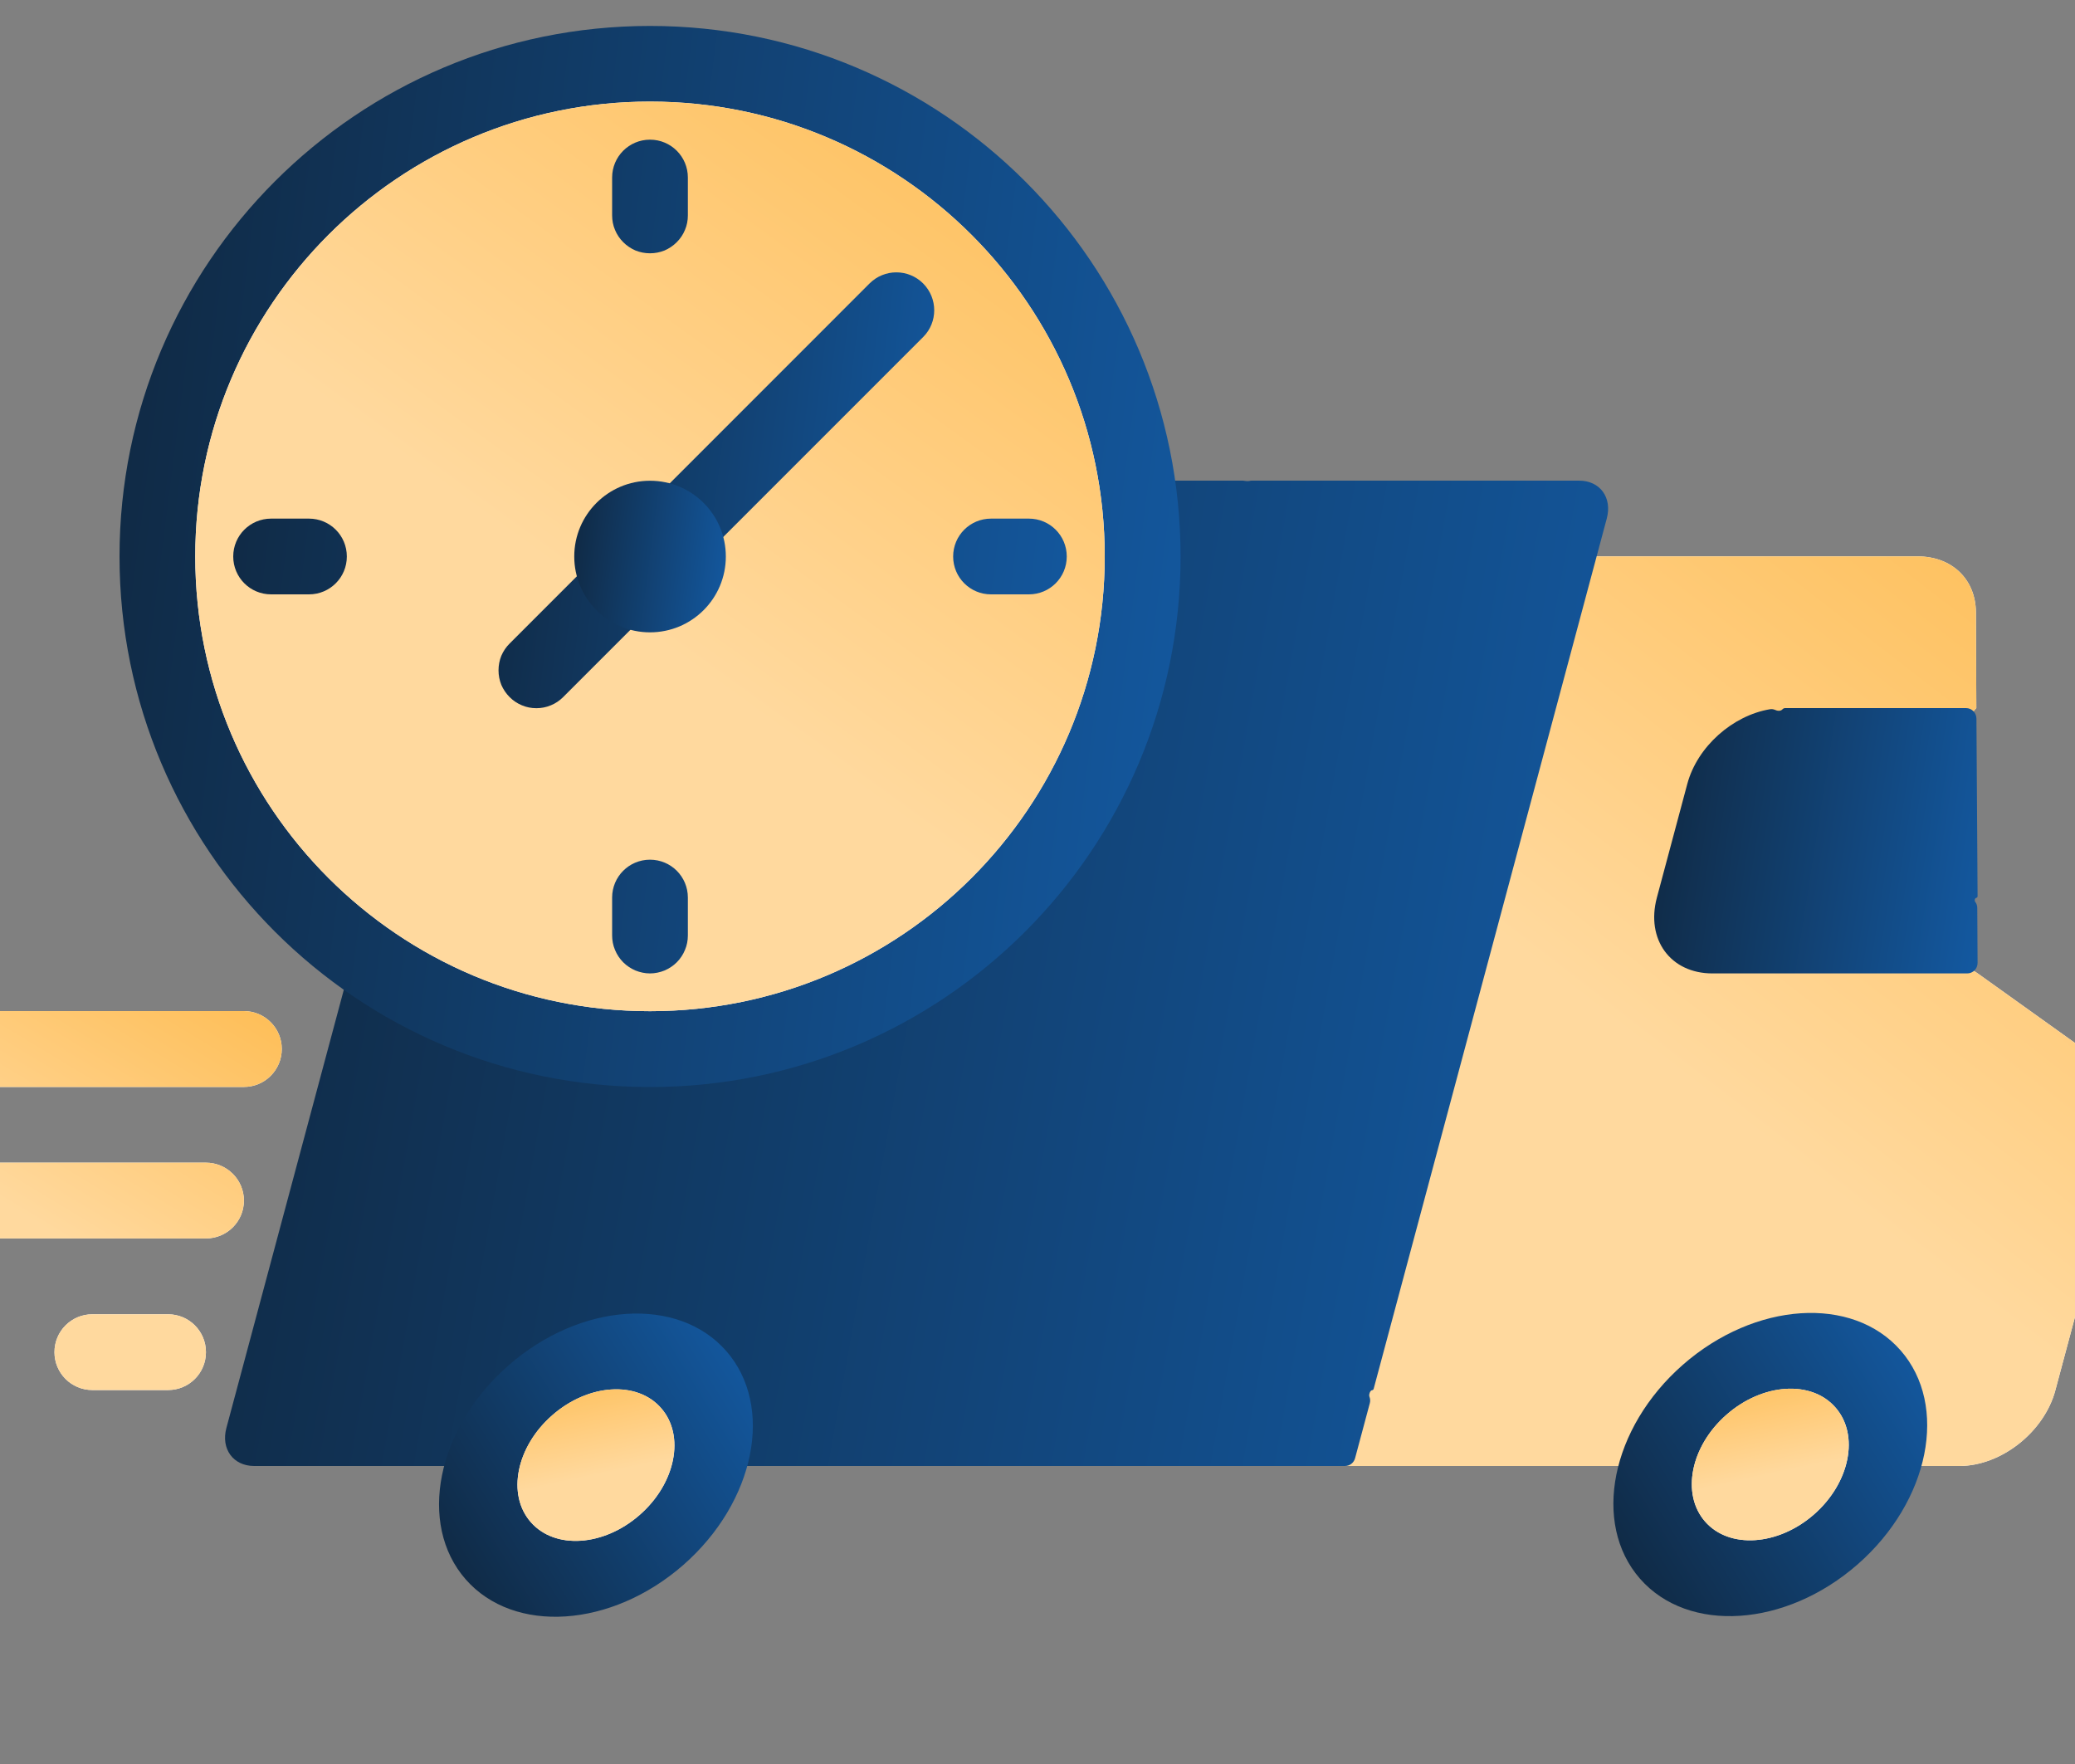<svg width="20" height="17" viewBox="0 0 20 17" fill="none" xmlns="http://www.w3.org/2000/svg">
<rect x="0" y="0" width="20" height="17" fill="#808080" stroke="none"/>
<path fill-rule="evenodd" clip-rule="evenodd" d="M20.398 11.206L20.398 11.206L20.483 10.889C20.552 10.632 20.481 10.395 20.296 10.263L19.061 9.38L17.655 8.464L19.049 6.823L19.045 5.901C19.043 5.583 18.814 5.362 18.484 5.362H16.121H16.12H14.66L13.265 11.206H13.094L12.311 14.128H18.885C19.288 14.128 19.703 13.801 19.811 13.398H19.804L19.811 13.397L20.398 11.206Z" fill="white"/>
<path fill-rule="evenodd" clip-rule="evenodd" d="M20.398 11.206L20.398 11.206L20.483 10.889C20.552 10.632 20.481 10.395 20.296 10.263L19.061 9.38L17.655 8.464L19.049 6.823L19.045 5.901C19.043 5.583 18.814 5.362 18.484 5.362H16.121H16.12H14.66L13.265 11.206H13.094L12.311 14.128H18.885C19.288 14.128 19.703 13.801 19.811 13.398H19.804L19.811 13.397L20.398 11.206Z" fill="url(#paint0_linear_4310_54988)"/>
<path fill-rule="evenodd" clip-rule="evenodd" d="M12.044 4.635C12.023 4.639 12.002 4.635 11.98 4.632C11.977 4.632 11.973 4.632 11.97 4.632H4.994C4.792 4.632 4.585 4.795 4.531 4.997L2.182 13.762C2.128 13.964 2.248 14.128 2.45 14.128H12.964C13.01 14.128 13.049 14.097 13.061 14.053L13.203 13.523C13.209 13.501 13.207 13.479 13.199 13.459C13.192 13.442 13.206 13.399 13.224 13.398V13.398C13.232 13.397 13.238 13.392 13.24 13.385L15.487 4.997C15.541 4.795 15.422 4.632 15.22 4.632H12.068C12.061 4.632 12.055 4.632 12.048 4.634L12.044 4.635Z" fill="url(#paint1_linear_4310_54988)"/>
<path d="M17.905 15.076C18.599 14.468 18.784 13.545 18.319 13.014C17.854 12.483 16.915 12.545 16.221 13.152C15.527 13.76 15.342 14.682 15.807 15.214C16.272 15.745 17.211 15.683 17.905 15.076Z" fill="url(#paint2_linear_4310_54988)"/>
<path d="M17.484 14.595C17.831 14.291 17.924 13.829 17.691 13.564C17.459 13.298 16.989 13.329 16.642 13.633C16.295 13.936 16.202 14.398 16.435 14.664C16.667 14.929 17.137 14.898 17.484 14.595Z" fill="white"/>
<path d="M17.484 14.595C17.831 14.291 17.924 13.829 17.691 13.564C17.459 13.298 16.989 13.329 16.642 13.633C16.295 13.936 16.202 14.398 16.435 14.664C16.667 14.929 17.137 14.898 17.484 14.595Z" fill="url(#paint3_linear_4310_54988)"/>
<path d="M6.586 15.082C7.28 14.474 7.465 13.551 7 13.02C6.535 12.489 5.596 12.551 4.902 13.158C4.208 13.765 4.023 14.688 4.488 15.22C4.953 15.751 5.892 15.689 6.586 15.082Z" fill="url(#paint4_linear_4310_54988)"/>
<path d="M6.165 14.6C6.512 14.297 6.605 13.835 6.372 13.57C6.14 13.304 5.67 13.335 5.323 13.639C4.976 13.942 4.883 14.404 5.116 14.669C5.348 14.935 5.818 14.904 6.165 14.6Z" fill="white"/>
<path d="M6.165 14.6C6.512 14.297 6.605 13.835 6.372 13.57C6.14 13.304 5.67 13.335 5.323 13.639C4.976 13.942 4.883 14.404 5.116 14.669C5.348 14.935 5.818 14.904 6.165 14.6Z" fill="url(#paint5_linear_4310_54988)"/>
<path fill-rule="evenodd" clip-rule="evenodd" d="M17.179 6.837C17.186 6.829 17.196 6.824 17.206 6.824H18.95C19.005 6.824 19.049 6.869 19.05 6.924L19.061 8.637C19.061 8.645 19.056 8.651 19.048 8.653V8.653C19.034 8.656 19.029 8.679 19.038 8.691C19.051 8.707 19.058 8.728 19.058 8.75L19.061 9.28C19.061 9.336 19.016 9.381 18.961 9.381H16.505C16.101 9.381 15.862 9.054 15.97 8.65L16.263 7.555C16.36 7.194 16.701 6.895 17.06 6.835C17.078 6.832 17.094 6.835 17.108 6.841C17.131 6.852 17.162 6.855 17.179 6.837V6.837Z" fill="url(#paint6_linear_4310_54988)"/>
<path d="M6.265 10.476C9.089 10.476 11.379 8.187 11.379 5.363C11.379 2.539 9.089 0.25 6.265 0.25C3.442 0.25 1.152 2.539 1.152 5.363C1.152 8.187 3.442 10.476 6.265 10.476Z" fill="url(#paint7_linear_4310_54988)"/>
<path d="M6.265 9.745C8.685 9.745 10.648 7.783 10.648 5.362C10.648 2.942 8.685 0.979 6.265 0.979C3.845 0.979 1.882 2.942 1.882 5.362C1.882 7.783 3.845 9.745 6.265 9.745Z" fill="white"/>
<path d="M6.265 9.745C8.685 9.745 10.648 7.783 10.648 5.362C10.648 2.942 8.685 0.979 6.265 0.979C3.845 0.979 1.882 2.942 1.882 5.362C1.882 7.783 3.845 9.745 6.265 9.745Z" fill="url(#paint8_linear_4310_54988)"/>
<path d="M6.265 2.441C6.217 2.441 6.17 2.432 6.125 2.414C6.081 2.395 6.041 2.368 6.007 2.334C5.973 2.3 5.946 2.26 5.928 2.216C5.909 2.172 5.9 2.124 5.9 2.076V1.711C5.9 1.509 6.063 1.346 6.265 1.346C6.467 1.346 6.63 1.509 6.63 1.711V2.076C6.63 2.124 6.621 2.172 6.602 2.216C6.584 2.26 6.557 2.3 6.523 2.334C6.489 2.368 6.449 2.395 6.405 2.414C6.36 2.432 6.313 2.441 6.265 2.441ZM6.265 9.381C6.217 9.381 6.17 9.371 6.125 9.353C6.081 9.334 6.041 9.308 6.007 9.274C5.973 9.24 5.946 9.199 5.928 9.155C5.909 9.111 5.9 9.063 5.9 9.015V8.65C5.9 8.448 6.063 8.285 6.265 8.285C6.467 8.285 6.63 8.448 6.63 8.65V9.015C6.63 9.063 6.621 9.111 6.602 9.155C6.584 9.199 6.557 9.24 6.523 9.274C6.489 9.308 6.449 9.334 6.405 9.353C6.36 9.371 6.313 9.381 6.265 9.381ZM9.917 5.728H9.552C9.35 5.728 9.187 5.565 9.187 5.363C9.187 5.161 9.35 4.998 9.552 4.998H9.917C10.119 4.998 10.282 5.161 10.282 5.363C10.282 5.565 10.119 5.728 9.917 5.728ZM2.978 5.728H2.613C2.411 5.728 2.248 5.565 2.248 5.363C2.248 5.161 2.411 4.998 2.613 4.998H2.978C3.18 4.998 3.343 5.161 3.343 5.363C3.343 5.565 3.18 5.728 2.978 5.728Z" fill="url(#paint9_linear_4310_54988)"/>
<path d="M2.351 10.475H-1.302C-1.503 10.475 -1.667 10.311 -1.667 10.109C-1.667 9.908 -1.503 9.744 -1.302 9.744H2.351C2.553 9.744 2.716 9.908 2.716 10.109C2.716 10.311 2.553 10.475 2.351 10.475ZM1.985 11.935H-0.206C-0.408 11.935 -0.571 11.772 -0.571 11.57C-0.571 11.369 -0.408 11.205 -0.206 11.205H1.985C2.187 11.205 2.351 11.369 2.351 11.57C2.351 11.772 2.187 11.935 1.985 11.935ZM1.62 13.396H0.89C0.688 13.396 0.525 13.233 0.525 13.031C0.525 12.829 0.688 12.666 0.89 12.666H1.62C1.822 12.666 1.985 12.829 1.985 13.031C1.985 13.233 1.822 13.396 1.62 13.396Z" fill="white"/>
<path d="M2.351 10.475H-1.302C-1.503 10.475 -1.667 10.311 -1.667 10.109C-1.667 9.908 -1.503 9.744 -1.302 9.744H2.351C2.553 9.744 2.716 9.908 2.716 10.109C2.716 10.311 2.553 10.475 2.351 10.475ZM1.985 11.935H-0.206C-0.408 11.935 -0.571 11.772 -0.571 11.57C-0.571 11.369 -0.408 11.205 -0.206 11.205H1.985C2.187 11.205 2.351 11.369 2.351 11.57C2.351 11.772 2.187 11.935 1.985 11.935ZM1.62 13.396H0.89C0.688 13.396 0.525 13.233 0.525 13.031C0.525 12.829 0.688 12.666 0.89 12.666H1.62C1.822 12.666 1.985 12.829 1.985 13.031C1.985 13.233 1.822 13.396 1.62 13.396Z" fill="url(#paint10_linear_4310_54988)"/>
<path d="M5.17 6.825C5.122 6.825 5.074 6.816 5.03 6.797C4.986 6.779 4.946 6.752 4.912 6.718C4.878 6.684 4.851 6.644 4.832 6.6C4.814 6.555 4.805 6.508 4.805 6.46C4.805 6.412 4.814 6.364 4.832 6.32C4.851 6.276 4.878 6.235 4.912 6.202L8.381 2.732C8.524 2.589 8.755 2.589 8.898 2.732C9.04 2.875 9.04 3.106 8.898 3.248L5.428 6.718C5.394 6.752 5.354 6.779 5.31 6.797C5.265 6.816 5.218 6.825 5.17 6.825Z" fill="url(#paint11_linear_4310_54988)"/>
<path d="M6.265 6.094C6.669 6.094 6.996 5.767 6.996 5.363C6.996 4.96 6.669 4.633 6.265 4.633C5.862 4.633 5.535 4.96 5.535 5.363C5.535 5.767 5.862 6.094 6.265 6.094Z" fill="url(#paint12_linear_4310_54988)"/>
<defs>
<linearGradient id="paint0_linear_4310_54988" x1="10.352" y1="5.822" x2="16.415" y2="-1.998" gradientUnits="userSpaceOnUse">
<stop stop-color="#FFD99E"/>
<stop offset="0.775" stop-color="#FEB94A"/>
</linearGradient>
<linearGradient id="paint1_linear_4310_54988" x1="2.169" y1="4.632" x2="16.737" y2="7.253" gradientUnits="userSpaceOnUse">
<stop stop-color="#102841"/>
<stop offset="1" stop-color="#1359A1"/>
</linearGradient>
<linearGradient id="paint2_linear_4310_54988" x1="14.965" y1="14.252" x2="18.126" y2="12.3" gradientUnits="userSpaceOnUse">
<stop stop-color="#102841"/>
<stop offset="1" stop-color="#1359A1"/>
</linearGradient>
<linearGradient id="paint3_linear_4310_54988" x1="15.758" y1="14.496" x2="15.421" y2="12.935" gradientUnits="userSpaceOnUse">
<stop stop-color="#FFD99E"/>
<stop offset="0.775" stop-color="#FEB94A"/>
</linearGradient>
<linearGradient id="paint4_linear_4310_54988" x1="3.646" y1="14.258" x2="6.807" y2="12.306" gradientUnits="userSpaceOnUse">
<stop stop-color="#102841"/>
<stop offset="1" stop-color="#1359A1"/>
</linearGradient>
<linearGradient id="paint5_linear_4310_54988" x1="4.439" y1="14.502" x2="4.102" y2="12.941" gradientUnits="userSpaceOnUse">
<stop stop-color="#FFD99E"/>
<stop offset="0.775" stop-color="#FEB94A"/>
</linearGradient>
<linearGradient id="paint6_linear_4310_54988" x1="15.944" y1="6.824" x2="19.377" y2="7.361" gradientUnits="userSpaceOnUse">
<stop stop-color="#102841"/>
<stop offset="1" stop-color="#1359A1"/>
</linearGradient>
<linearGradient id="paint7_linear_4310_54988" x1="1.152" y1="0.25" x2="12.503" y2="1.705" gradientUnits="userSpaceOnUse">
<stop stop-color="#102841"/>
<stop offset="1" stop-color="#1359A1"/>
</linearGradient>
<linearGradient id="paint8_linear_4310_54988" x1="-0.212" y1="1.439" x2="5.737" y2="-6.766" gradientUnits="userSpaceOnUse">
<stop stop-color="#FFD99E"/>
<stop offset="0.775" stop-color="#FEB94A"/>
</linearGradient>
<linearGradient id="paint9_linear_4310_54988" x1="2.248" y1="1.346" x2="11.166" y2="2.489" gradientUnits="userSpaceOnUse">
<stop stop-color="#102841"/>
<stop offset="1" stop-color="#1359A1"/>
</linearGradient>
<linearGradient id="paint10_linear_4310_54988" x1="-2.714" y1="9.936" x2="-0.405" y2="6.114" gradientUnits="userSpaceOnUse">
<stop stop-color="#FFD99E"/>
<stop offset="0.775" stop-color="#FEB94A"/>
</linearGradient>
<linearGradient id="paint11_linear_4310_54988" x1="4.805" y1="2.625" x2="9.466" y2="3.223" gradientUnits="userSpaceOnUse">
<stop stop-color="#102841"/>
<stop offset="1" stop-color="#1359A1"/>
</linearGradient>
<linearGradient id="paint12_linear_4310_54988" x1="5.535" y1="4.633" x2="7.156" y2="4.841" gradientUnits="userSpaceOnUse">
<stop stop-color="#102841"/>
<stop offset="1" stop-color="#1359A1"/>
</linearGradient>
</defs>
</svg>
